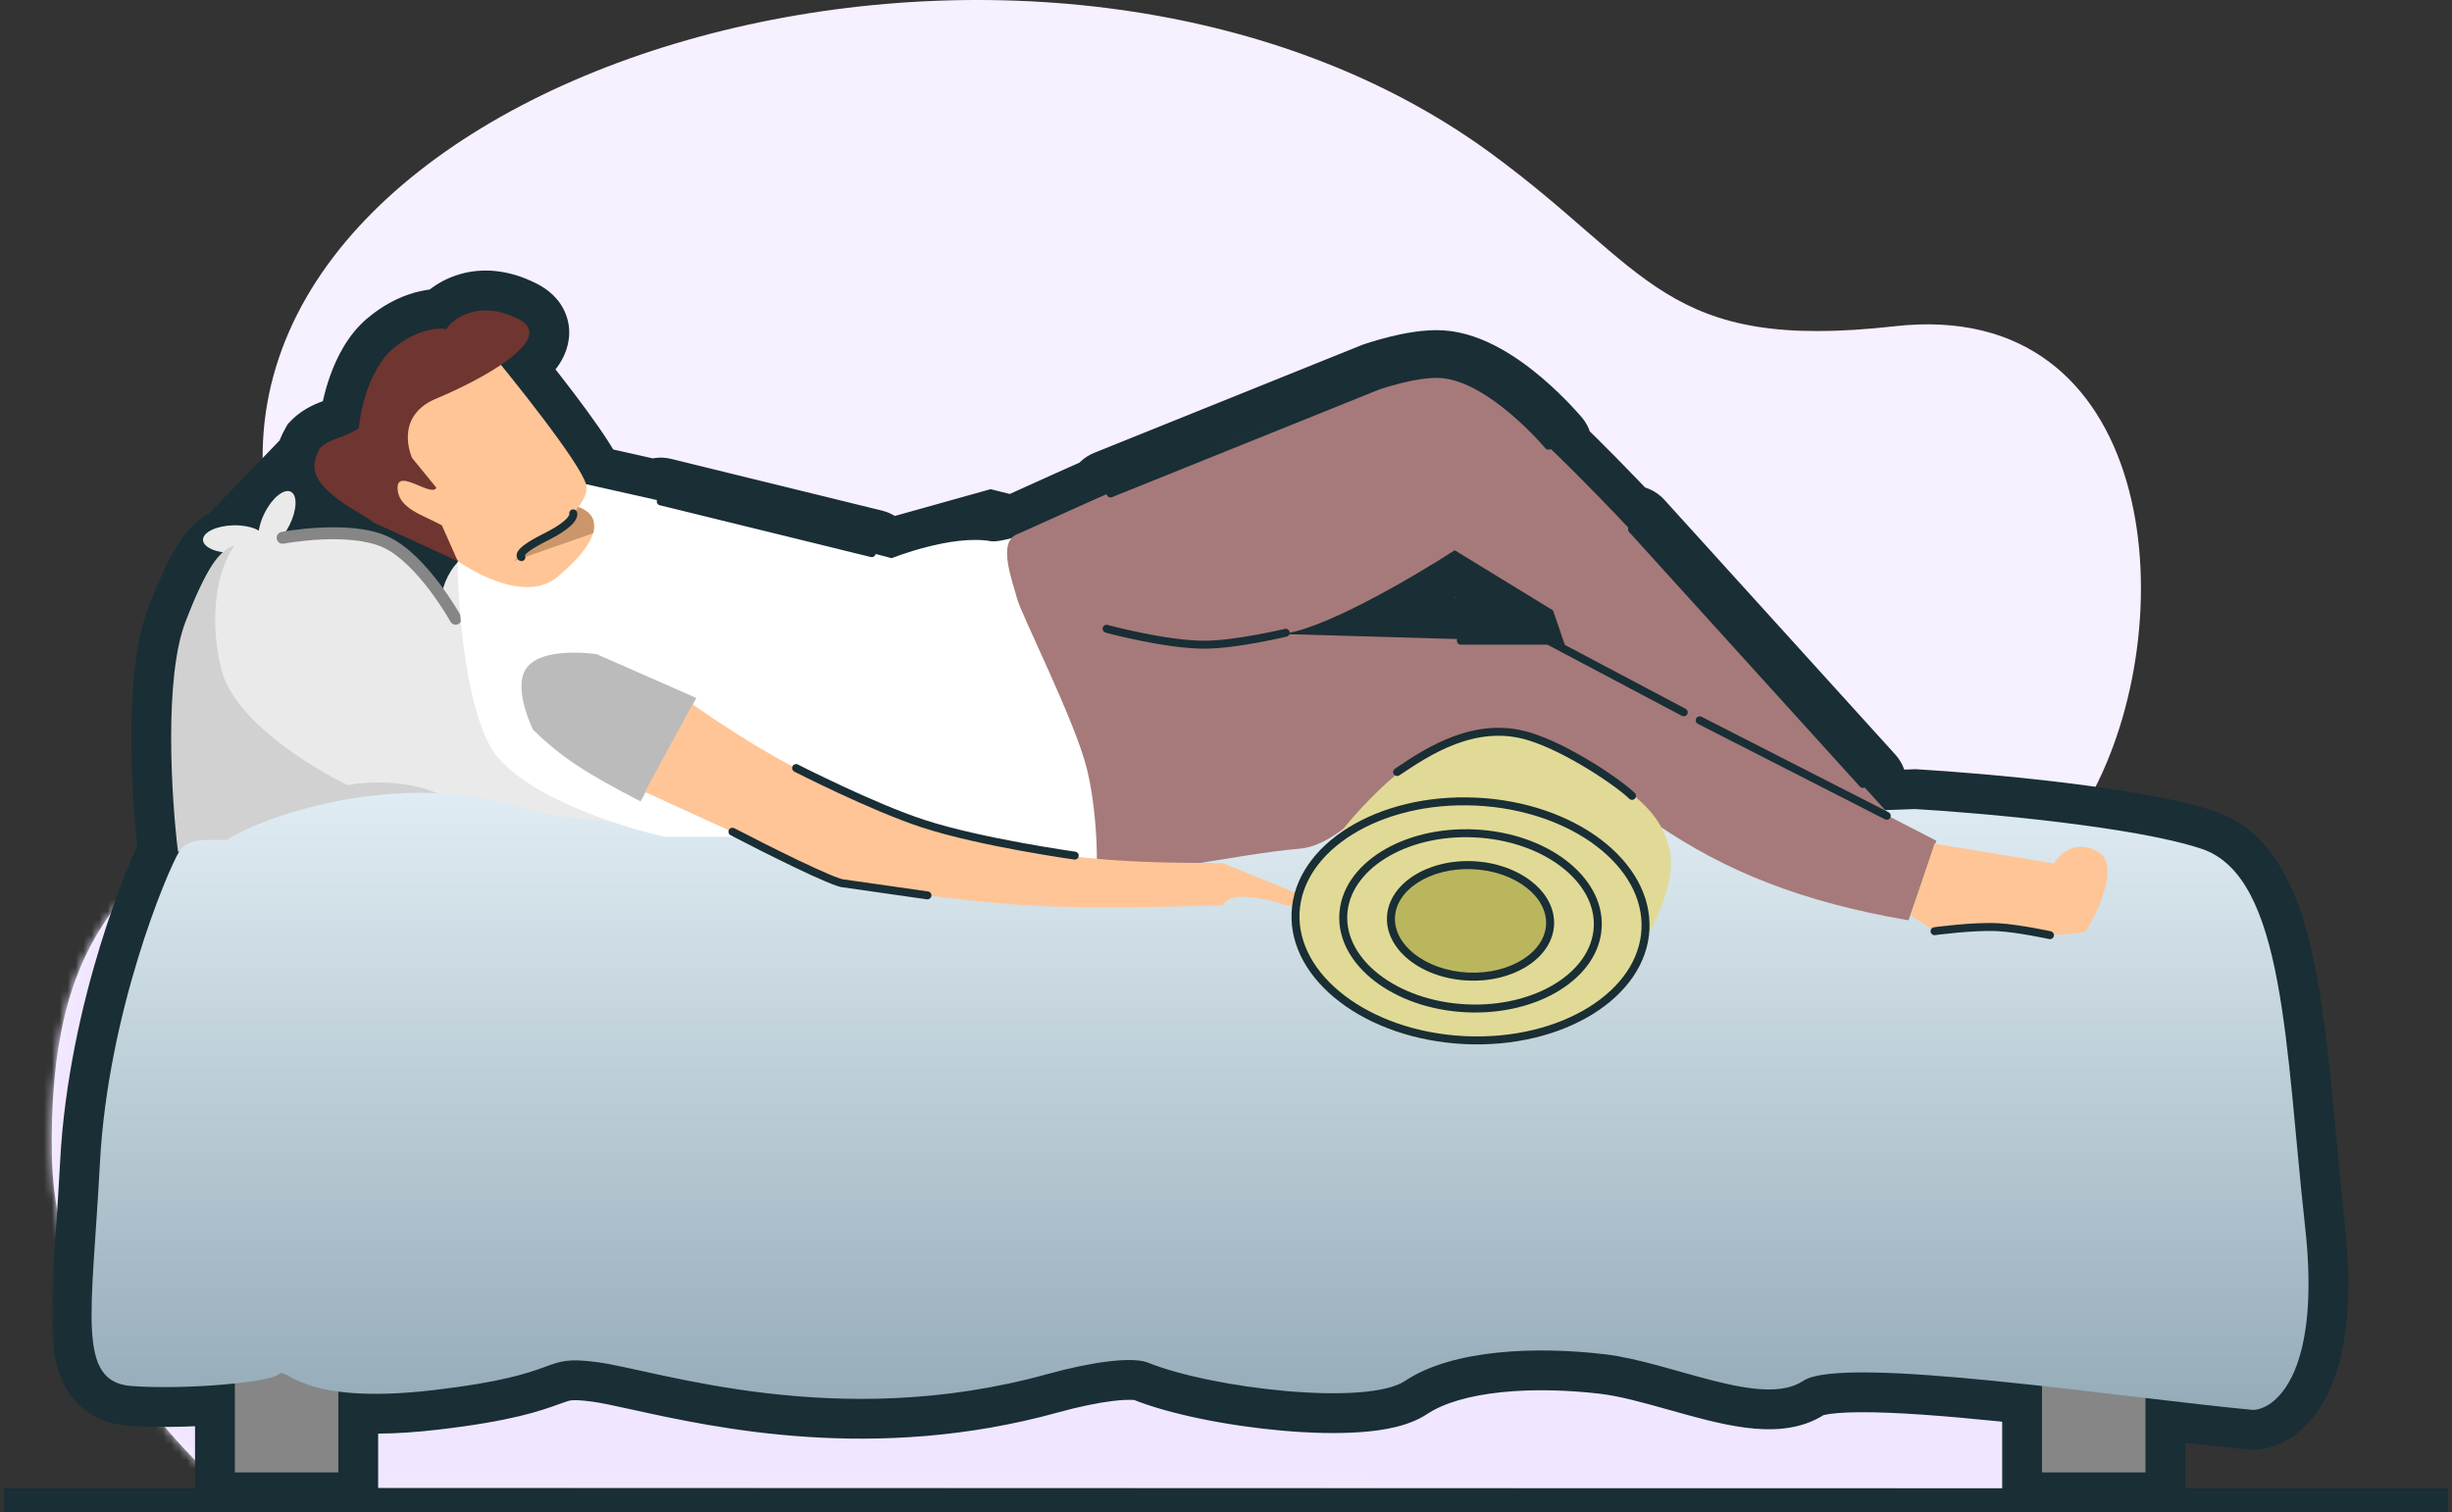 <svg width="308" height="190" viewBox="0 0 308 190" fill="none" xmlns="http://www.w3.org/2000/svg">
<rect x="0" y="0" width="308" height="190" fill="#333333" stroke="none"/>
<path d="M269.454 187L121.581 186.949L47.273 186.923L43.136 186.92L28.207 186.918C28.207 186.918 6.882 169.582 6.512 145.075C5.784 96.785 37.393 118.536 33.099 60.336C29.18 7.229 131.559 -21.408 187.15 19.165C207.361 33.916 208.946 44.262 237.989 40.991C270.773 37.299 274.509 77.143 263.035 99.229C246.753 130.567 308.181 125.419 269.454 187Z" fill="#F7F0FF"/>
<mask id="mask0_4951_25437" style="mask-type:alpha" maskUnits="userSpaceOnUse" x="6" y="0" width="277" height="187">
<path d="M269.454 187L121.581 186.949L47.273 186.923L43.136 186.92L28.207 186.918C28.207 186.918 6.882 169.582 6.512 145.075C5.784 96.785 37.393 118.536 33.099 60.336C29.18 7.229 131.559 -21.408 187.15 19.165C207.361 33.916 208.946 44.262 237.989 40.991C270.773 37.299 274.509 77.143 263.035 99.229C246.753 130.567 308.181 125.419 269.454 187Z" fill="#F7F0FF"/>
</mask>
<g mask="url(#mask0_4951_25437)">
<path d="M75.5 104.125C51.838 99.566 14.462 113.156 14.462 113.156H1.192V187H285.685V154.062C285.685 154.062 240.894 131.689 209.785 128.562C179.036 125.471 161.2 145.672 131.231 138.125C106.513 131.899 100.529 108.947 75.5 104.125Z" fill="#F1E6FF"/>
</g>
<mask id="path-4-outside-1_4951_25437" maskUnits="userSpaceOnUse" x="6.5" y="33" width="289" height="157" fill="black">
<rect fill="white" x="6.5" y="33" width="289" height="157"/>
<path fill-rule="evenodd" clip-rule="evenodd" d="M65.175 40.108C67.903 41.502 66.052 43.741 62.931 45.842C67.291 51.225 72.95 58.573 73.612 60.833L82.528 62.834C82.612 62.594 82.867 62.453 83.119 62.514L109.619 69.014C109.882 69.079 110.044 69.34 109.989 69.602L112 70.134L124.5 66.634L126.5 67.134L126.813 67.962C127.008 67.593 127.304 67.305 127.731 67.134C128.062 67.001 129.133 66.517 130.76 65.781L130.761 65.78L130.762 65.78C132.775 64.868 135.639 63.572 139.007 62.081C138.969 61.855 139.092 61.626 139.313 61.536L172.823 48.032L172.833 48.029L173 48.5C172.833 48.029 172.833 48.029 172.833 48.029L172.834 48.028L172.849 48.023L172.892 48.008C172.929 47.995 172.984 47.977 173.054 47.953C173.196 47.905 173.4 47.838 173.655 47.758C174.164 47.599 174.876 47.389 175.689 47.185C177.301 46.782 179.365 46.389 181.033 46.501C184.37 46.725 187.853 49.076 190.445 51.278C191.754 52.391 192.862 53.489 193.642 54.309C194.032 54.719 194.341 55.06 194.553 55.299C194.659 55.419 194.741 55.513 194.797 55.578L194.844 55.633L194.861 55.652L194.877 55.672L194.882 55.677L194.883 55.678C194.883 55.678 194.883 55.679 194.5 56L194.883 55.678C195.06 55.89 195.033 56.206 194.821 56.383L194.809 56.393C194.805 56.397 194.8 56.4 194.795 56.404C197.786 59.278 201.092 62.652 204.545 66.293C204.572 66.233 204.612 66.177 204.664 66.129C204.869 65.944 205.185 65.96 205.37 66.164L234.37 98.164C234.556 98.369 234.54 98.685 234.336 98.871C234.302 98.901 234.265 98.927 234.225 98.947C235.121 99.937 235.984 100.887 236.809 101.791C238.085 101.744 239.332 101.697 240.55 101.651C249.05 102.151 268.15 103.851 276.55 106.651C285.318 109.573 286.764 125.047 288.458 143.174C288.793 146.755 289.137 150.439 289.55 154.151C291.55 172.151 286.05 176.984 283.05 177.151C279.322 176.808 274.611 176.258 269.5 175.651V185H256.5V174.138C242.712 172.611 229.427 171.539 226.5 173.5C223.149 175.744 217.174 174.063 211.065 172.344C207.805 171.427 204.507 170.499 201.55 170.151C193.05 169.151 182.5 169.5 176.5 173.5C171.7 176.7 152.216 174.484 144.05 171.151C142.05 170.484 137.242 171.075 131.55 172.651C109.815 178.667 90.828 174.498 80.541 172.239C78.262 171.739 76.41 171.332 75.05 171.151C71.409 170.665 70.478 171.005 68.54 171.711C66.485 172.46 63.298 173.621 54.55 174.651C49.11 175.291 45.257 175.214 42.5 174.846V185H29.5V173.824C25.646 174.234 20.532 174.435 16.55 174.151C10.728 173.735 11.131 167.786 12.007 154.865C12.185 152.25 12.381 149.349 12.55 146.151C13.55 127.151 21 109.501 22.5 107H22.356C21.529 100.26 20.57 85.022 23.348 77.989C26.043 71.167 27.431 69.341 29.323 68.569L39.5 58L39.543 58.009C39.638 57.41 39.885 56.841 40.187 56.3C40.847 55.625 41.686 55.316 42.606 54.977C43.386 54.689 44.224 54.38 45.063 53.809C45.266 51.525 46.404 46.336 49.329 43.845C52.255 41.354 55.017 41.146 56.033 41.354C57.049 39.901 60.3 37.617 65.175 40.108ZM182.731 69.134L195.082 76.699L196.563 81.026L194.624 80H183.5C183.297 80 183.122 80.121 183.044 80.296L161.965 79.684C161.988 79.625 162.001 79.561 162 79.495C167.343 78.452 177.702 72.388 182.731 69.134Z"/>
</mask>
<path fill-rule="evenodd" clip-rule="evenodd" d="M65.175 40.108C67.903 41.502 66.052 43.741 62.931 45.842C67.291 51.225 72.95 58.573 73.612 60.833L82.528 62.834C82.612 62.594 82.867 62.453 83.119 62.514L109.619 69.014C109.882 69.079 110.044 69.34 109.989 69.602L112 70.134L124.5 66.634L126.5 67.134L126.813 67.962C127.008 67.593 127.304 67.305 127.731 67.134C128.062 67.001 129.133 66.517 130.76 65.781L130.761 65.78L130.762 65.78C132.775 64.868 135.639 63.572 139.007 62.081C138.969 61.855 139.092 61.626 139.313 61.536L172.823 48.032L172.833 48.029L173 48.5C172.833 48.029 172.833 48.029 172.833 48.029L172.834 48.028L172.849 48.023L172.892 48.008C172.929 47.995 172.984 47.977 173.054 47.953C173.196 47.905 173.4 47.838 173.655 47.758C174.164 47.599 174.876 47.389 175.689 47.185C177.301 46.782 179.365 46.389 181.033 46.501C184.37 46.725 187.853 49.076 190.445 51.278C191.754 52.391 192.862 53.489 193.642 54.309C194.032 54.719 194.341 55.06 194.553 55.299C194.659 55.419 194.741 55.513 194.797 55.578L194.844 55.633L194.861 55.652L194.877 55.672L194.882 55.677L194.883 55.678C194.883 55.678 194.883 55.679 194.5 56L194.883 55.678C195.06 55.89 195.033 56.206 194.821 56.383L194.809 56.393C194.805 56.397 194.8 56.4 194.795 56.404C197.786 59.278 201.092 62.652 204.545 66.293C204.572 66.233 204.612 66.177 204.664 66.129C204.869 65.944 205.185 65.96 205.37 66.164L234.37 98.164C234.556 98.369 234.54 98.685 234.336 98.871C234.302 98.901 234.265 98.927 234.225 98.947C235.121 99.937 235.984 100.887 236.809 101.791C238.085 101.744 239.332 101.697 240.55 101.651C249.05 102.151 268.15 103.851 276.55 106.651C285.318 109.573 286.764 125.047 288.458 143.174C288.793 146.755 289.137 150.439 289.55 154.151C291.55 172.151 286.05 176.984 283.05 177.151C279.322 176.808 274.611 176.258 269.5 175.651V185H256.5V174.138C242.712 172.611 229.427 171.539 226.5 173.5C223.149 175.744 217.174 174.063 211.065 172.344C207.805 171.427 204.507 170.499 201.55 170.151C193.05 169.151 182.5 169.5 176.5 173.5C171.7 176.7 152.216 174.484 144.05 171.151C142.05 170.484 137.242 171.075 131.55 172.651C109.815 178.667 90.828 174.498 80.541 172.239C78.262 171.739 76.41 171.332 75.05 171.151C71.409 170.665 70.478 171.005 68.54 171.711C66.485 172.46 63.298 173.621 54.55 174.651C49.11 175.291 45.257 175.214 42.5 174.846V185H29.5V173.824C25.646 174.234 20.532 174.435 16.55 174.151C10.728 173.735 11.131 167.786 12.007 154.865C12.185 152.25 12.381 149.349 12.55 146.151C13.55 127.151 21 109.501 22.5 107H22.356C21.529 100.26 20.57 85.022 23.348 77.989C26.043 71.167 27.431 69.341 29.323 68.569L39.5 58L39.543 58.009C39.638 57.41 39.885 56.841 40.187 56.3C40.847 55.625 41.686 55.316 42.606 54.977C43.386 54.689 44.224 54.38 45.063 53.809C45.266 51.525 46.404 46.336 49.329 43.845C52.255 41.354 55.017 41.146 56.033 41.354C57.049 39.901 60.3 37.617 65.175 40.108ZM182.731 69.134L195.082 76.699L196.563 81.026L194.624 80H183.5C183.297 80 183.122 80.121 183.044 80.296L161.965 79.684C161.988 79.625 162.001 79.561 162 79.495C167.343 78.452 177.702 72.388 182.731 69.134Z" fill="#192E35"/>
<path d="M62.931 45.842L60.138 41.695L55.608 44.745L59.046 48.989L62.931 45.842ZM65.175 40.108L67.45 35.656L65.175 40.108ZM73.612 60.833L68.814 62.239L69.643 65.066L72.517 65.712L73.612 60.833ZM82.528 62.834L81.433 67.713L85.779 68.689L87.248 64.484L82.528 62.834ZM83.119 62.514L81.928 67.371L83.119 62.514ZM109.619 69.014L110.81 64.158L110.81 64.158L109.619 69.014ZM109.989 69.602L105.095 68.579L104.125 73.222L108.71 74.436L109.989 69.602ZM112 70.134L110.721 74.968L112.037 75.316L113.348 74.949L112 70.134ZM124.5 66.634L125.713 61.783L124.428 61.462L123.152 61.819L124.5 66.634ZM126.5 67.134L131.176 65.365L130.251 62.918L127.713 62.283L126.5 67.134ZM126.813 67.962L122.137 69.732L126.069 80.123L131.239 70.289L126.813 67.962ZM127.731 67.134L129.588 71.777L129.588 71.777L127.731 67.134ZM130.76 65.781L132.821 70.336L132.83 70.332L132.839 70.328L130.76 65.781ZM130.761 65.78L128.704 61.223L128.692 61.228L128.681 61.233L130.761 65.78ZM130.762 65.78L132.819 70.337L132.824 70.335L130.762 65.78ZM139.007 62.081L141.031 66.653L144.573 65.085L143.939 61.263L139.007 62.081ZM139.313 61.536L137.444 56.899L137.444 56.899L139.313 61.536ZM172.823 48.032L171.152 43.32L171.052 43.355L170.954 43.395L172.823 48.032ZM172.834 48.028L171.175 43.312L171.166 43.315L171.156 43.318L172.834 48.028ZM172.849 48.023L171.206 43.301L171.198 43.303L171.19 43.306L172.849 48.023ZM172.892 48.008L171.258 43.282L171.249 43.286L172.892 48.008ZM173.054 47.953L174.646 52.693L174.646 52.693L173.054 47.953ZM173.655 47.758L172.161 42.987L172.16 42.987L173.655 47.758ZM175.689 47.185L174.475 42.335L174.474 42.335L175.689 47.185ZM181.033 46.501L180.699 51.49L180.699 51.49L181.033 46.501ZM190.445 51.278L193.683 47.468V47.468L190.445 51.278ZM193.642 54.309L190.02 57.756L190.021 57.756L193.642 54.309ZM194.553 55.299L190.812 58.616L190.812 58.616L194.553 55.299ZM194.797 55.578L198.595 52.325L198.588 52.317L194.797 55.578ZM194.844 55.633L198.653 52.394L198.648 52.387L198.642 52.381L194.844 55.633ZM194.861 55.652L198.678 52.423L198.669 52.413L194.861 55.652ZM194.877 55.672L198.704 52.453L198.695 52.443L194.877 55.672ZM194.882 55.677L198.719 52.472L198.714 52.465L198.708 52.459L194.882 55.677ZM194.5 56L191.284 52.172L197.709 59.834L194.5 56ZM194.821 56.383L197.974 60.264L198.002 60.241L198.03 60.218L194.821 56.383ZM194.809 56.393L197.905 60.319L197.934 60.296L197.963 60.273L194.809 56.393ZM194.795 56.404L191.841 52.37L187.039 55.885L191.331 60.009L194.795 56.404ZM204.545 66.293L200.917 69.734L206.023 75.116L209.096 68.364L204.545 66.293ZM204.664 66.129L201.307 62.425L201.306 62.425L204.664 66.129ZM205.37 66.164L209.075 62.807L209.075 62.807L205.37 66.164ZM234.37 98.164L238.076 94.807L238.075 94.807L234.37 98.164ZM234.336 98.871L230.978 95.165L230.978 95.166L234.336 98.871ZM234.225 98.947L231.97 94.484L226.122 97.439L230.516 102.3L234.225 98.947ZM236.809 101.791L233.118 105.163L234.68 106.874L236.995 106.788L236.809 101.791ZM240.55 101.651L240.843 96.659L240.601 96.645L240.359 96.654L240.55 101.651ZM276.55 106.651L274.969 111.394L276.55 106.651ZM288.458 143.174L293.437 142.709V142.709L288.458 143.174ZM289.55 154.151L284.58 154.703L289.55 154.151ZM283.05 177.151L282.592 182.13L282.959 182.163L283.327 182.143L283.05 177.151ZM269.5 175.651L270.089 170.686L264.5 170.023V175.651H269.5ZM269.5 185V190H274.5V185H269.5ZM256.5 185H251.5V190H256.5V185ZM256.5 174.138H261.5V169.662L257.05 169.169L256.5 174.138ZM226.5 173.5L229.283 177.654H229.283L226.5 173.5ZM211.065 172.344L212.419 167.531L212.419 167.531L211.065 172.344ZM201.55 170.151L202.134 165.185L201.55 170.151ZM176.5 173.5L179.273 177.66L176.5 173.5ZM144.05 171.151L145.939 166.521L145.787 166.459L145.631 166.407L144.05 171.151ZM131.55 172.651L132.884 177.469L131.55 172.651ZM80.541 172.239L79.468 177.123L79.468 177.123L80.541 172.239ZM75.05 171.151L75.71 166.195H75.71L75.05 171.151ZM68.54 171.711L70.252 176.409L70.252 176.409L68.54 171.711ZM54.55 174.651L53.965 169.685H53.965L54.55 174.651ZM42.5 174.846L43.161 169.89L37.5 169.135V174.846H42.5ZM42.5 185V190H47.5V185H42.5ZM29.5 185H24.5V190H29.5V185ZM29.5 173.824H34.5V168.263L28.971 168.852L29.5 173.824ZM16.55 174.151L16.906 169.163H16.906L16.55 174.151ZM12.007 154.865L7.019 154.527L12.007 154.865ZM12.55 146.151L7.557 145.888L12.55 146.151ZM22.5 107L26.788 109.572L31.33 102H22.5V107ZM22.356 107L17.393 107.609L17.932 112H22.356V107ZM23.348 77.989L18.698 76.152H18.698L23.348 77.989ZM29.323 68.569L31.212 73.198L32.191 72.799L32.924 72.037L29.323 68.569ZM39.5 58L40.524 53.106L37.817 52.539L35.898 54.532L39.5 58ZM39.543 58.009L38.519 62.903L43.653 63.978L44.48 58.797L39.543 58.009ZM40.187 56.3L36.614 52.802L36.148 53.278L35.823 53.859L40.187 56.3ZM42.606 54.977L40.876 50.285L40.876 50.285L42.606 54.977ZM45.063 53.809L47.878 57.941L49.834 56.609L50.043 54.252L45.063 53.809ZM49.329 43.845L46.088 40.038V40.038L49.329 43.845ZM56.033 41.354L55.032 46.253L58.25 46.91L60.131 44.218L56.033 41.354ZM195.082 76.699L199.812 75.08L199.229 73.376L197.693 72.435L195.082 76.699ZM182.731 69.134L185.342 64.871L182.658 63.226L180.015 64.936L182.731 69.134ZM196.563 81.026L194.223 85.445L205.383 91.353L201.293 79.407L196.563 81.026ZM194.624 80L196.964 75.581L195.866 75H194.624V80ZM183.044 80.296L182.899 85.293L186.238 85.39L187.605 82.343L183.044 80.296ZM161.965 79.684L157.319 77.835L154.676 84.475L161.82 84.682L161.965 79.684ZM162 79.495L161.042 74.588L156.958 75.386L157 79.546L162 79.495ZM65.724 49.99C67.32 48.915 69.548 47.226 70.694 44.995C71.354 43.71 71.904 41.738 71.107 39.571C70.346 37.502 68.736 36.313 67.45 35.656L62.901 44.561C62.9 44.561 62.891 44.556 62.873 44.545C62.856 44.535 62.829 44.519 62.795 44.495C62.729 44.449 62.626 44.371 62.505 44.254C62.255 44.01 61.936 43.605 61.722 43.022C61.248 41.733 61.651 40.713 61.799 40.425C61.92 40.19 61.949 40.251 61.587 40.586C61.264 40.884 60.784 41.26 60.138 41.695L65.724 49.99ZM78.41 59.426C78.021 58.1 77.168 56.671 76.499 55.616C75.724 54.393 74.746 52.995 73.694 51.557C71.583 48.671 69.021 45.418 66.817 42.696L59.046 48.989C61.201 51.65 63.648 54.762 65.623 57.461C66.613 58.815 67.447 60.014 68.055 60.972C68.769 62.099 68.872 62.436 68.814 62.239L78.41 59.426ZM83.623 57.956L74.707 55.954L72.517 65.712L81.433 67.713L83.623 57.956ZM84.31 57.658C81.532 56.977 78.734 58.536 77.808 61.185L87.248 64.484C86.49 66.653 84.202 67.928 81.928 67.371L84.31 57.658ZM110.81 64.158L84.31 57.658L81.928 67.371L108.428 73.87L110.81 64.158ZM114.884 70.625C115.488 67.734 113.699 64.867 110.81 64.158L108.428 73.87C106.065 73.291 104.601 70.945 105.095 68.579L114.884 70.625ZM113.279 65.301L111.269 64.769L108.71 74.436L110.721 74.968L113.279 65.301ZM123.152 61.819L110.652 65.319L113.348 74.949L125.848 71.449L123.152 61.819ZM127.713 62.283L125.713 61.783L123.287 71.485L125.287 71.985L127.713 62.283ZM131.49 66.193L131.176 65.365L121.824 68.904L122.137 69.732L131.49 66.193ZM125.874 62.492C124.277 63.131 123.102 64.277 122.388 65.636L131.239 70.289C131.095 70.563 130.879 70.869 130.57 71.154C130.257 71.441 129.915 71.645 129.588 71.777L125.874 62.492ZM128.698 61.226C127.882 61.595 127.217 61.896 126.714 62.121C126.463 62.234 126.262 62.324 126.108 62.391C126.031 62.425 125.972 62.45 125.928 62.469C125.88 62.489 125.865 62.495 125.874 62.492L129.588 71.777C130.055 71.59 131.289 71.03 132.821 70.336L128.698 61.226ZM128.681 61.233L128.68 61.234L132.839 70.328L132.84 70.327L128.681 61.233ZM128.705 61.222L128.704 61.223L132.818 70.338L132.819 70.337L128.705 61.222ZM136.982 57.51C133.595 59.01 130.714 60.313 128.701 61.224L132.824 70.335C134.836 69.424 137.684 68.135 141.031 66.653L136.982 57.51ZM137.444 56.899C135.003 57.883 133.661 60.411 134.074 62.9L143.939 61.263C144.277 63.299 143.181 65.368 141.182 66.174L137.444 56.899ZM171.162 43.316L171.152 43.32L174.493 52.745L174.503 52.741L171.162 43.316ZM177.712 46.828L177.545 46.357L168.121 49.7L168.288 50.172L177.712 46.828ZM171.164 43.316C171.164 43.316 171.117 43.332 171.071 43.35C171.024 43.367 170.885 43.424 170.794 43.463C170.553 43.571 170.188 43.757 169.791 44.06C168.881 44.758 168.329 45.672 168.057 46.548C167.828 47.287 167.827 47.902 167.835 48.18C167.845 48.492 167.882 48.739 167.903 48.865C167.946 49.114 167.998 49.305 168.012 49.356C168.033 49.433 168.052 49.493 168.061 49.521C168.079 49.578 168.094 49.622 168.097 49.633C168.103 49.65 168.107 49.663 168.11 49.669C168.114 49.682 168.117 49.692 168.118 49.694C168.12 49.698 168.121 49.702 168.122 49.705C168.126 49.715 168.132 49.732 168.142 49.76C168.163 49.819 168.204 49.936 168.288 50.172L177.712 46.828C177.629 46.592 177.587 46.474 177.566 46.415C177.555 46.384 177.55 46.372 177.549 46.367C177.546 46.359 177.551 46.373 177.557 46.39C177.559 46.396 177.563 46.409 177.569 46.426C177.572 46.436 177.587 46.48 177.605 46.537C177.614 46.565 177.632 46.625 177.654 46.702C177.668 46.753 177.72 46.943 177.762 47.193C177.784 47.319 177.821 47.565 177.831 47.878C177.839 48.156 177.837 48.771 177.609 49.509C177.337 50.385 176.785 51.299 175.875 51.997C175.147 52.555 174.385 52.783 174.502 52.742L171.164 43.316ZM171.156 43.318L171.155 43.319L174.511 52.739L174.512 52.738L171.156 43.318ZM171.249 43.286L171.206 43.301L174.491 52.746L174.534 52.731L171.249 43.286ZM171.463 43.213C171.377 43.242 171.309 43.265 171.258 43.282L174.525 52.734C174.549 52.725 174.59 52.711 174.646 52.693L171.463 43.213ZM172.16 42.987C171.87 43.078 171.633 43.156 171.463 43.213L174.646 52.693C174.758 52.655 174.93 52.599 175.149 52.53L172.16 42.987ZM174.474 42.335C173.546 42.568 172.738 42.806 172.161 42.987L175.149 52.53C175.589 52.392 176.206 52.21 176.904 52.035L174.474 42.335ZM181.368 41.512C178.873 41.345 176.169 41.911 174.475 42.335L176.904 52.035C178.433 51.652 179.857 51.433 180.699 51.49L181.368 41.512ZM193.683 47.468C191.026 45.211 186.456 41.854 181.368 41.512L180.699 51.49C182.283 51.596 184.68 52.941 187.206 55.088L193.683 47.468ZM197.263 50.861C196.397 49.952 195.16 48.724 193.683 47.468L187.206 55.088C188.347 56.057 189.326 57.026 190.02 57.756L197.263 50.861ZM198.295 51.982C198.048 51.704 197.699 51.319 197.263 50.861L190.021 57.756C190.365 58.119 190.634 58.416 190.812 58.616L198.295 51.982ZM198.588 52.317C198.517 52.234 198.418 52.121 198.295 51.982L190.812 58.616C190.901 58.716 190.966 58.791 191.006 58.838L198.588 52.317ZM198.642 52.381L198.595 52.325L190.999 58.83L191.046 58.885L198.642 52.381ZM198.669 52.413L198.653 52.394L191.035 58.872L191.052 58.891L198.669 52.413ZM198.695 52.443L198.678 52.423L191.043 58.881L191.06 58.901L198.695 52.443ZM198.708 52.459L198.704 52.453L191.051 58.89L191.055 58.895L198.708 52.459ZM198.721 52.474L198.719 52.472L191.044 58.882L191.045 58.883L198.721 52.474ZM197.709 59.834C197.901 59.673 198.002 59.589 198.057 59.542C198.081 59.522 198.108 59.499 198.132 59.479C198.134 59.478 198.182 59.437 198.237 59.386C198.255 59.37 198.287 59.341 198.327 59.303C198.356 59.276 198.445 59.19 198.553 59.074C198.607 59.016 198.708 58.904 198.824 58.755C198.916 58.637 199.162 58.315 199.387 57.85C199.595 57.417 200.059 56.304 199.813 54.846C199.687 54.097 199.409 53.489 199.127 53.035C198.996 52.825 198.874 52.663 198.793 52.562C198.762 52.524 198.714 52.466 198.698 52.447C198.681 52.427 198.665 52.408 198.665 52.408L191.101 58.949C191.101 58.949 191.084 58.93 191.068 58.91C191.051 58.891 191.004 58.833 190.972 58.794C190.892 58.694 190.77 58.532 190.639 58.322C190.356 57.868 190.079 57.26 189.953 56.511C189.706 55.053 190.17 53.94 190.379 53.507C190.603 53.042 190.85 52.72 190.941 52.602C191.058 52.453 191.159 52.341 191.213 52.283C191.32 52.167 191.409 52.082 191.438 52.054C191.478 52.017 191.51 51.987 191.527 51.972C191.561 51.941 191.588 51.918 191.596 51.91C191.608 51.9 191.617 51.892 191.622 51.889C191.634 51.878 191.637 51.875 191.613 51.895C191.572 51.93 191.482 52.006 191.291 52.166L197.709 59.834ZM191.667 51.85L191.284 52.172L197.716 59.828L198.099 59.507L191.667 51.85ZM198.03 60.218C200.369 58.26 200.659 54.789 198.717 52.469L191.049 58.888C189.461 56.991 189.697 54.152 191.612 52.549L198.03 60.218ZM197.963 60.273L197.974 60.264L191.668 52.503L191.656 52.512L197.963 60.273ZM197.749 60.438C197.801 60.399 197.854 60.36 197.905 60.319L191.714 52.466C191.756 52.433 191.798 52.401 191.841 52.37L197.749 60.438ZM208.172 62.852C204.69 59.18 201.326 55.745 198.259 52.798L191.331 60.009C194.246 62.81 197.493 66.124 200.917 69.734L208.172 62.852ZM201.306 62.425C200.74 62.938 200.298 63.553 199.994 64.222L209.096 68.364C208.846 68.912 208.484 69.415 208.022 69.834L201.306 62.425ZM209.075 62.807C207.036 60.556 203.557 60.385 201.307 62.425L208.022 69.834C206.18 71.504 203.334 71.363 201.666 69.522L209.075 62.807ZM238.075 94.807L209.075 62.807L201.666 69.522L230.666 101.522L238.075 94.807ZM237.693 102.575C239.944 100.536 240.115 97.058 238.076 94.807L230.665 101.522C228.997 99.68 229.137 96.835 230.978 95.165L237.693 102.575ZM236.481 103.409C236.916 103.189 237.324 102.91 237.693 102.575L230.978 95.166C231.279 94.893 231.613 94.664 231.97 94.484L236.481 103.409ZM240.501 98.419C239.682 97.523 238.825 96.579 237.934 95.593L230.516 102.3C231.416 103.294 232.285 104.252 233.118 105.163L240.501 98.419ZM240.359 96.654C239.143 96.701 237.898 96.748 236.624 96.795L236.995 106.788C238.272 106.741 239.521 106.694 240.741 106.647L240.359 96.654ZM278.131 101.907C273.4 100.33 266.067 99.161 259.191 98.325C252.185 97.473 245.18 96.914 240.843 96.659L240.256 106.642C244.419 106.887 251.214 107.428 257.984 108.252C264.882 109.09 271.3 110.171 274.969 111.394L278.131 101.907ZM293.437 142.709C292.602 133.785 291.789 124.936 289.999 117.967C288.286 111.295 285.171 104.254 278.131 101.907L274.969 111.394C276.696 111.97 278.689 114.127 280.314 120.455C281.863 126.486 282.62 134.436 283.48 143.639L293.437 142.709ZM294.519 153.599C294.112 149.937 293.772 146.296 293.437 142.709L283.48 143.639C283.814 147.214 284.162 150.941 284.58 154.703L294.519 153.599ZM283.327 182.143C287.351 181.919 290.804 178.87 292.766 174.318C294.743 169.733 295.569 163.051 294.519 153.599L284.58 154.703C285.53 163.251 284.607 167.985 283.583 170.359C282.546 172.765 281.748 172.215 282.772 172.158L283.327 182.143ZM268.911 180.617C274.008 181.221 278.787 181.78 282.592 182.13L283.507 172.172C279.857 171.836 275.214 171.294 270.089 170.686L268.911 180.617ZM274.5 185V175.651H264.5V185H274.5ZM256.5 190H269.5V180H256.5V190ZM251.5 174.138V185H261.5V174.138H251.5ZM229.283 177.654C228.921 177.896 228.776 177.869 229.193 177.773C229.543 177.691 230.094 177.605 230.886 177.541C232.47 177.413 234.609 177.404 237.23 177.507C242.452 177.714 249.071 178.346 255.95 179.108L257.05 169.169C250.141 168.404 243.224 167.736 237.625 167.515C234.835 167.405 232.242 167.399 230.081 167.574C229 167.661 227.926 167.801 226.935 168.031C226.011 168.245 224.811 168.613 223.717 169.346L229.283 177.654ZM209.711 177.157C212.668 177.989 216.058 178.954 219.16 179.365C222.123 179.757 226.027 179.834 229.283 177.654L223.717 169.346C223.622 169.41 222.863 169.768 220.474 169.451C218.223 169.153 215.571 168.417 212.419 167.531L209.711 177.157ZM200.965 175.116C203.454 175.409 206.348 176.211 209.711 177.157L212.419 167.531C209.262 166.642 205.56 165.588 202.134 165.185L200.965 175.116ZM179.273 177.66C181.302 176.308 184.51 175.349 188.604 174.923C192.605 174.508 196.988 174.649 200.965 175.116L202.134 165.185C197.611 164.653 192.469 164.468 187.571 164.977C182.765 165.476 177.698 166.692 173.727 169.339L179.273 177.66ZM142.16 175.78C146.9 177.715 154.371 179.165 161.1 179.756C164.514 180.056 167.937 180.154 170.914 179.938C173.615 179.743 176.9 179.242 179.273 177.66L173.727 169.339C173.819 169.278 173.63 169.418 172.908 169.589C172.238 169.748 171.333 169.882 170.192 169.964C167.911 170.129 165.052 170.065 161.975 169.794C155.72 169.245 149.366 167.92 145.939 166.521L142.16 175.78ZM132.884 177.469C135.556 176.73 137.929 176.248 139.784 176.024C141.889 175.769 142.613 175.942 142.469 175.894L145.631 166.407C143.487 165.693 140.806 165.828 138.584 166.096C136.112 166.395 133.235 166.996 130.216 167.832L132.884 177.469ZM79.468 177.123C89.817 179.395 109.868 183.84 132.884 177.469L130.216 167.832C109.763 173.493 91.838 169.601 81.613 167.355L79.468 177.123ZM74.389 176.107C75.491 176.254 77.098 176.602 79.468 177.123L81.613 167.355C79.425 166.875 77.329 166.41 75.71 166.195L74.389 176.107ZM70.252 176.409C71.276 176.036 71.479 175.981 71.757 175.948C72.07 175.91 72.728 175.885 74.389 176.107L75.71 166.195C73.731 165.931 72.103 165.833 70.556 166.02C68.974 166.211 67.742 166.68 66.828 167.013L70.252 176.409ZM55.134 179.616C64.274 178.541 67.839 177.288 70.252 176.409L66.828 167.013C65.13 167.632 62.321 168.702 53.965 169.685L55.134 179.616ZM41.839 179.802C45.104 180.238 49.388 180.292 55.134 179.616L53.965 169.685C48.832 170.289 45.41 170.19 43.161 169.89L41.839 179.802ZM47.5 185V174.846H37.5V185H47.5ZM29.5 190H42.5V180H29.5V190ZM24.5 173.824V185H34.5V173.824H24.5ZM16.193 179.138C20.544 179.449 25.965 179.228 30.029 178.796L28.971 168.852C25.327 169.24 20.519 169.421 16.906 169.163L16.193 179.138ZM7.019 154.527C6.601 160.686 6.198 166.134 6.833 170.006C7.167 172.046 7.882 174.352 9.614 176.199C11.463 178.171 13.849 178.97 16.193 179.138L16.906 169.163C16.34 169.123 16.593 169.022 16.908 169.359C17.105 169.569 16.884 169.502 16.701 168.388C16.301 165.952 16.537 161.965 16.996 155.203L7.019 154.527ZM7.557 145.888C7.39 149.044 7.196 151.909 7.019 154.527L16.996 155.203C17.173 152.591 17.372 149.655 17.543 146.413L7.557 145.888ZM18.212 104.428C17.145 106.207 14.767 111.709 12.556 118.924C10.305 126.275 8.085 135.857 7.557 145.888L17.543 146.413C18.015 137.446 20.02 128.703 22.118 121.853C23.163 118.441 24.219 115.54 25.093 113.364C25.53 112.276 25.915 111.384 26.225 110.711C26.38 110.374 26.51 110.105 26.613 109.9C26.665 109.798 26.707 109.719 26.739 109.66C26.772 109.599 26.788 109.572 26.788 109.572L18.212 104.428ZM22.356 112H22.5V102H22.356V112ZM18.698 76.152C16.928 80.631 16.504 87.05 16.5 92.601C16.496 98.367 16.959 104.068 17.393 107.609L27.319 106.391C26.926 103.192 26.496 97.904 26.5 92.608C26.504 87.097 26.99 82.38 27.998 79.826L18.698 76.152ZM27.433 63.94C25.345 64.792 23.795 66.223 22.453 68.272C21.235 70.133 20.061 72.701 18.698 76.152L27.998 79.826C29.33 76.455 30.198 74.7 30.82 73.749C31.105 73.313 31.259 73.173 31.277 73.158C31.283 73.152 31.27 73.164 31.242 73.181C31.215 73.198 31.199 73.203 31.212 73.198L27.433 63.94ZM32.924 72.037L43.102 61.468L35.898 54.532L25.721 65.101L32.924 72.037ZM38.476 62.894L38.519 62.903L40.567 53.115L40.524 53.106L38.476 62.894ZM35.823 53.859C35.374 54.661 34.83 55.813 34.605 57.221L44.48 58.797C44.462 58.913 44.438 58.969 44.444 58.953C44.447 58.945 44.456 58.924 44.474 58.887C44.492 58.85 44.517 58.802 44.551 58.74L35.823 53.859ZM40.876 50.285C40.138 50.558 38.189 51.193 36.614 52.802L43.761 59.797C43.602 59.959 43.478 60.013 43.539 59.983C43.576 59.964 43.65 59.93 43.788 59.875C43.933 59.817 44.094 59.757 44.336 59.668L40.876 50.285ZM42.248 49.676C41.981 49.858 41.69 49.986 40.876 50.285L44.336 59.668C45.082 59.393 46.467 58.902 47.878 57.941L42.248 49.676ZM46.088 40.038C43.656 42.109 42.265 44.983 41.466 47.225C40.637 49.55 40.219 51.837 40.083 53.366L50.043 54.252C50.11 53.497 50.363 52.048 50.885 50.584C51.436 49.038 52.077 48.072 52.571 47.652L46.088 40.038ZM57.034 36.455C54.329 35.902 50.035 36.677 46.088 40.038L52.571 47.652C53.483 46.874 54.266 46.539 54.768 46.396C55.026 46.322 55.208 46.3 55.294 46.295C55.411 46.287 55.314 46.31 55.032 46.253L57.034 36.455ZM67.45 35.656C60.095 31.898 54.21 35.236 51.935 38.489L60.131 44.218C60.013 44.388 60.137 44.172 60.526 44.061C60.759 43.995 61.492 43.841 62.901 44.561L67.45 35.656ZM197.693 72.435L185.342 64.871L180.119 73.398L192.47 80.963L197.693 72.435ZM201.293 79.407L199.812 75.08L190.351 78.319L191.832 82.646L201.293 79.407ZM187.605 82.343C186.907 83.899 185.338 85 183.5 85V75C181.256 75 179.337 76.343 178.482 78.248L187.605 82.343ZM161.82 84.682L182.899 85.293L183.188 75.298L162.11 74.687L161.82 84.682ZM157 79.546C156.994 78.948 157.107 78.368 157.319 77.835L166.61 81.534C166.869 80.883 167.007 80.174 167 79.444L157 79.546ZM180.015 64.936C177.6 66.499 173.881 68.751 170.148 70.723C166.242 72.786 162.906 74.224 161.042 74.588L162.959 84.403C166.437 83.723 170.952 81.607 174.819 79.565C178.858 77.431 182.833 75.024 185.447 73.332L180.015 64.936ZM170.954 43.395L137.444 56.899L141.182 66.174L174.692 52.67L170.954 43.395ZM171.19 43.306L171.175 43.312L174.493 52.745L174.508 52.74L171.19 43.306ZM192.285 84.419L194.223 85.445L198.902 76.607L196.964 75.581L192.285 84.419ZM183.5 85H194.624V75H183.5V85Z" fill="#192E35" mask="url(#path-4-outside-1_4951_25437)"/>
<rect x="0.5" y="187" width="307" height="3" fill="#192E35"/>
<path d="M84.5 95.5C96.485 100.221 93.833 102.667 101.5 105H22.5V81.5C22.833 79.5 24.3 74.4 27.5 70C30.7 65.6 45 67.5 48 68C58.333 75.666 68 89 84.5 95.5Z" fill="#EAEAEA"/>
<path d="M67.5 80.5C68.29 82.118 69.5 87 69.5 87L60 80.5L55.5 75.5C55.5 75.5 58.34 74.838 59.5 75C63.255 75.524 65.836 77.094 67.5 80.5Z" fill="#EAEAEA"/>
<path d="M89.167 96.192C90.22 98.28 90.5 102 90.5 102L79.167 96.192L73 89.5C73 89.5 76.953 88.884 78.5 89.093C83.507 89.769 86.948 91.795 89.167 96.192Z" fill="#EAEAEA"/>
<ellipse cx="34.792" cy="65.231" rx="1.74" ry="3.862" transform="rotate(26.764 34.792 65.231)" fill="#EAEAEA"/>
<path d="M29.319 66.002C31.451 65.951 33.198 66.689 33.221 67.649C33.244 68.609 31.534 69.43 29.402 69.481C27.27 69.532 25.523 68.794 25.5 67.834C25.477 66.874 27.187 66.053 29.319 66.002Z" fill="#EAEAEA"/>
<ellipse cx="57.792" cy="73.231" rx="1.74" ry="3.862" transform="rotate(26.764 57.792 73.231)" fill="#EAEAEA"/>
<path fill-rule="evenodd" clip-rule="evenodd" d="M40.233 66.291C42.921 66.161 46.329 66.287 48.806 67.446C51.283 68.605 53.564 71.14 55.187 73.286C56.009 74.375 56.684 75.393 57.153 76.14C57.388 76.513 57.572 76.82 57.698 77.034C57.761 77.14 57.81 77.224 57.843 77.282L57.88 77.349L57.891 77.367L57.894 77.373C57.894 77.373 57.895 77.374 57.239 77.739L57.894 77.373C58.096 77.735 57.966 78.193 57.604 78.394C57.242 78.595 56.785 78.465 56.584 78.103C56.584 78.103 56.584 78.103 56.584 78.103M56.584 78.103L56.582 78.1L56.574 78.085L56.54 78.026C56.51 77.974 56.465 77.895 56.405 77.794C56.286 77.591 56.11 77.298 55.884 76.938C55.431 76.218 54.78 75.237 53.99 74.191C52.386 72.068 50.292 69.797 48.17 68.804C46.049 67.812 42.963 67.66 40.306 67.79C38.997 67.853 37.826 67.983 36.983 68.097C36.562 68.154 36.224 68.207 35.992 68.245C35.876 68.264 35.787 68.28 35.727 68.29L35.66 68.302L35.644 68.305L35.641 68.306C35.234 68.383 34.841 68.116 34.763 67.71C34.686 67.303 34.953 66.91 35.36 66.833L35.5 67.569C35.36 66.833 35.36 66.833 35.36 66.833L35.363 66.832L35.368 66.831L35.388 66.827L35.464 66.814C35.529 66.802 35.625 66.785 35.747 66.765C35.992 66.725 36.345 66.669 36.782 66.611C37.656 66.492 38.871 66.358 40.233 66.291" fill="#868686"/>
<path fill-rule="evenodd" clip-rule="evenodd" d="M58.807 74.713C58.966 74.33 59.405 74.149 59.787 74.307L59.5 75C59.787 74.307 59.787 74.307 59.787 74.307L59.789 74.308L59.793 74.31L59.808 74.316L59.86 74.338C59.906 74.358 59.972 74.386 60.056 74.423C60.225 74.498 60.467 74.607 60.763 74.747C61.354 75.027 62.167 75.433 63.05 75.94C64.789 76.936 66.914 78.378 68.112 80.066C68.97 81.276 69.623 82.995 70.055 84.355C70.274 85.046 70.443 85.664 70.557 86.111C70.615 86.334 70.658 86.515 70.688 86.641C70.702 86.704 70.713 86.753 70.721 86.787L70.73 86.826L70.732 86.837L70.733 86.84L70.733 86.841C70.733 86.841 70.733 86.841 70 87L70.733 86.841C70.821 87.246 70.564 87.646 70.159 87.733C69.754 87.821 69.355 87.564 69.267 87.159C69.267 87.159 69.267 87.159 69.267 87.159L69.267 87.157L69.265 87.149L69.258 87.116C69.251 87.086 69.241 87.041 69.227 86.983C69.2 86.866 69.159 86.695 69.104 86.482C68.995 86.057 68.834 85.466 68.625 84.809C68.201 83.474 67.604 81.943 66.888 80.934C65.893 79.53 64.018 78.222 62.305 77.241C61.463 76.759 60.687 76.37 60.121 76.103C59.838 75.969 59.609 75.865 59.452 75.796C59.373 75.761 59.312 75.735 59.271 75.718L59.226 75.698L59.215 75.694L59.213 75.693C59.213 75.693 59.213 75.693 59.213 75.693M58.807 74.713C58.649 75.096 58.831 75.534 59.213 75.693L58.807 74.713Z" fill="#868686"/>
<path fill-rule="evenodd" clip-rule="evenodd" d="M77.48 88.465C79.67 88.702 82.432 89.214 84.379 90.354C86.385 91.528 88.213 93.772 89.508 95.638C90.165 96.585 90.702 97.461 91.076 98.1C91.263 98.42 91.409 98.682 91.509 98.864C91.559 98.956 91.598 99.027 91.624 99.076L91.654 99.133L91.662 99.149L91.664 99.153L91.665 99.154C91.665 99.154 91.665 99.155 91 99.501L91.665 99.154C91.856 99.522 91.713 99.975 91.346 100.166C90.978 100.357 90.526 100.214 90.335 99.847M90.335 99.847L90.333 99.844L90.327 99.832L90.3 99.782C90.277 99.738 90.241 99.671 90.194 99.585C90.1 99.413 89.96 99.164 89.781 98.857C89.421 98.242 88.905 97.4 88.275 96.493C86.998 94.652 85.326 92.646 83.621 91.648C81.966 90.679 79.478 90.19 77.318 89.956C76.254 89.84 75.299 89.789 74.61 89.766C74.266 89.755 73.989 89.751 73.799 89.75C73.704 89.75 73.631 89.75 73.582 89.75L73.528 89.751L73.515 89.751L73.512 89.751C73.512 89.751 73.512 89.751 73.512 89.751C73.098 89.757 72.757 89.427 72.75 89.013C72.743 88.599 73.074 88.258 73.488 88.251L73.5 89.001C73.488 88.251 73.488 88.251 73.488 88.251L73.495 88.251L73.512 88.251L73.574 88.25C73.628 88.25 73.707 88.25 73.808 88.25C74.009 88.252 74.299 88.256 74.658 88.267C75.375 88.29 76.37 88.344 77.48 88.465" fill="#868686"/>
<path d="M55.599 99.967C59.966 102.077 62.519 105.535 65 107H22.356C21.529 100.26 20.57 85.022 23.348 77.989C26.127 70.956 27.515 69.233 29.5 68.5C27.184 71.577 26.226 77.813 27.814 84.143C29.402 90.473 39.06 96.451 43.691 98.648C45.841 98.209 51.233 97.857 55.599 99.967Z" fill="#D1D1D1"/>
<path d="M65.5 74.102C59.5 74.102 56.333 69.334 55.5 67.501C58.167 65.334 64.8 62.302 70 63.102C75.2 63.902 75.5 67.102 75 68.602C74.333 70.435 71.5 74.102 65.5 74.102Z" fill="#FFC596"/>
<rect x="29.5" y="172" width="13" height="13" fill="#868686"/>
<rect x="256.5" y="172" width="13" height="13" fill="#868686"/>
<path d="M22.5 107C23.7 105 26.667 105.667 28.5 105.5C35.167 101.5 52.05 96.851 66.05 101.651C80.05 106.451 188.216 103.651 240.55 101.651C249.05 102.151 268.15 103.851 276.55 106.651C287.05 110.151 287.05 131.651 289.55 154.151C291.55 172.151 286.05 176.984 283.05 177.151C266.716 175.651 231.5 170.151 226.5 173.5C221.362 176.942 210.05 171.151 201.55 170.151C193.05 169.151 182.5 169.5 176.5 173.5C171.7 176.7 152.216 174.484 144.05 171.151C142.05 170.484 137.242 171.075 131.55 172.651C105 180 82.55 172.151 75.05 171.151C67.55 170.151 71.55 172.651 54.55 174.651C37.55 176.651 36.05 171.651 35.05 172.651C34.05 173.651 23.55 174.651 16.55 174.151C9.55 173.651 11.55 165.151 12.55 146.151C13.55 127.151 21 109.5 22.5 107Z" fill="url(#paint0_linear_4951_25437)"/>
<path d="M137.742 109.61L138 109.635L137.5 99.635L133.5 85.635L127.5 67.501C127.5 67.501 125.293 68.141 124.5 68.001C119.509 67.113 112 70.135 112 70.135L95 65.635L70.5 60.135C70.5 61.735 69.833 62.801 69.5 63.135C76.5 63.635 76 67.501 70 72.501C66.15 75.709 59.667 72.001 57.5 70.501C57.5 75.501 58.3 87.635 61.5 93.635C64.7 99.635 77.5 103.801 83.5 105.135H113C116.16 107.505 130.798 108.932 137.742 109.61Z" fill="white"/>
<path d="M137.731 109.634C137.897 107.301 137.7 101.3 136.5 96.5C135 90.5 128.231 77.134 127.731 75.134C127.231 73.134 125.231 68.134 127.731 67.134C130.231 66.134 174.731 45.134 182.731 47.134C190.731 49.134 221 84.5 237 102L222.731 93.634L182.731 69.134C177.264 72.672 165.499 79.529 160.725 79.649L194.731 80.634L243.231 105.634L239.731 115.634C226.231 113.301 216.8 109.5 208 103.5C208 103.5 198.331 93.444 189.5 92.5C177.796 91.249 171 106 163.231 106.634C155.462 107.269 139.731 110.834 137.731 109.634Z" fill="#A67A7A"/>
<path d="M235.5 106L237 102L194.5 75L204.147 103.182L235.5 106Z" fill="#A67A7A"/>
<path d="M74.5 67L64.5 70.499L72 63.5C72 63.5 73.257 63.756 74 64.5C75 65.5 74.5 67 74.5 67Z" fill="#CC966B"/>
<path d="M64.556 70.427C67.874 68.376 74.335 63.597 73.63 60.898C72.926 58.199 64.318 47.443 60.102 42.401L53.143 49.532L48.429 58.87C47.654 60.318 47.399 63.877 52.573 66.527L53.795 66.925L58.5 68.5L64.556 70.427Z" fill="#FFC596"/>
<path d="M87.466 87.697L80.466 100.697C73.323 97.004 70.402 95.037 66.966 91.697C66.966 91.697 64.498 86.762 65.966 84.197C67.754 81.072 74.966 82.197 74.966 82.197L87.466 87.697Z" fill="#BBBBBB"/>
<path d="M153.573 108.432C136.669 108.432 114.842 108.112 87 88.5L81 99.5L106.342 111.083C106.342 111.083 119.939 113.189 128.715 113.733C138.406 114.334 153.573 113.733 153.573 113.733C153.573 113.733 154.071 112.673 156.059 112.673C158.048 112.673 160.534 113.38 161.528 113.733H166.5L153.573 108.432Z" fill="#FFC596"/>
<path fill-rule="evenodd" clip-rule="evenodd" d="M91.556 104.269C91.684 104.024 91.986 103.929 92.231 104.056C94.311 105.138 97.506 106.761 100.328 108.112C101.74 108.787 103.054 109.393 104.087 109.828C104.604 110.047 105.043 110.219 105.387 110.337C105.558 110.395 105.7 110.438 105.811 110.466C105.867 110.479 105.911 110.488 105.945 110.494C105.962 110.497 105.975 110.498 105.985 110.499L105.996 110.5L105.999 110.5C105.999 110.5 106 110.5 105.999 110.5L106.036 110.5L116.571 112.005C116.844 112.044 117.034 112.297 116.995 112.571C116.956 112.844 116.703 113.034 116.429 112.995L105.958 111.499C105.717 111.489 105.393 111.396 105.063 111.283C104.688 111.155 104.224 110.972 103.698 110.75C102.644 110.305 101.314 109.692 99.897 109.014C97.061 107.656 93.856 106.029 91.769 104.944C91.524 104.816 91.429 104.514 91.556 104.269Z" fill="#192E35"/>
<path d="M65.175 40.108C70.051 42.599 60.3 47.789 54.814 50.072C49.329 52.356 51.767 57.545 51.767 57.545L54.814 61.282C54.205 62.527 49.939 58.791 49.939 61.282C49.939 63.924 53.265 64.754 55.5 66L57.5 70.5L46.891 65.641C46.079 64.811 43.109 63.645 40.797 61.282C38.968 59.413 39.374 57.753 40.187 56.3C41.406 55.054 43.234 55.054 45.063 53.809C45.266 51.525 46.404 46.336 49.329 43.845C52.255 41.354 55.017 41.146 56.033 41.354C57.049 39.901 60.3 37.617 65.175 40.108Z" fill="#6F3530"/>
<path d="M243 117L240 115L243 106L258 108.5C258.667 107.333 260.7 105.4 263.5 107C266.3 108.6 263.667 114.333 262 117C260.667 117.333 257.2 117.8 254 117C250.8 116.2 245.333 116.667 243 117Z" fill="#FFC596"/>
<path fill-rule="evenodd" clip-rule="evenodd" d="M243.069 117.495L243.082 117.493L243.122 117.488C243.158 117.483 243.211 117.476 243.28 117.467C243.418 117.449 243.619 117.423 243.87 117.393C244.372 117.333 245.074 117.255 245.873 117.182C247.478 117.036 249.448 116.914 250.972 116.999C252.223 117.069 253.823 117.314 255.124 117.545C255.772 117.661 256.34 117.772 256.746 117.853C256.949 117.894 257.112 117.928 257.223 117.952L257.35 117.979L257.383 117.986L257.393 117.988C257.663 118.047 257.93 117.876 257.989 117.606C258.047 117.336 257.876 117.07 257.606 117.011L257.594 117.008L257.56 117.001L257.429 116.973C257.315 116.949 257.15 116.915 256.944 116.873C256.532 116.79 255.956 116.678 255.299 116.561C253.991 116.328 252.342 116.074 251.028 116C249.427 115.911 247.396 116.039 245.783 116.186C244.972 116.26 244.26 116.339 243.751 116.4C243.496 116.431 243.292 116.457 243.151 116.475C243.081 116.484 243.026 116.491 242.989 116.496L242.947 116.502L242.932 116.504C242.932 116.504 242.932 116.504 243 116.999L242.932 116.504C242.658 116.542 242.467 116.794 242.505 117.068C242.543 117.342 242.795 117.533 243.069 117.495C243.069 117.495 243.069 117.495 243.069 117.495Z" fill="#192E35"/>
<path fill-rule="evenodd" clip-rule="evenodd" d="M213.055 90.273C213.18 90.027 213.482 89.929 213.727 90.055L237.227 102.055C237.473 102.18 237.571 102.482 237.445 102.727C237.32 102.973 237.019 103.071 236.773 102.945L213.273 90.945C213.027 90.82 212.929 90.519 213.055 90.273Z" fill="#192E35"/>
<path fill-rule="evenodd" clip-rule="evenodd" d="M183 80.5C183 80.224 183.224 80 183.5 80H194.624L211.734 89.058C211.978 89.187 212.071 89.49 211.942 89.734C211.813 89.978 211.51 90.071 211.266 89.942L194.376 81H183.5C183.224 81 183 80.776 183 80.5Z" fill="#192E35"/>
<path fill-rule="evenodd" clip-rule="evenodd" d="M173.177 48.968L139.687 62.464C139.431 62.567 139.14 62.443 139.036 62.187C138.933 61.931 139.057 61.639 139.313 61.536L172.823 48.032L172.833 48.029L173 48.5C172.833 48.029 172.833 48.029 172.833 48.029L172.834 48.028L172.837 48.027L172.849 48.023L172.892 48.008C172.929 47.995 172.984 47.976 173.055 47.953C173.196 47.905 173.4 47.838 173.655 47.758C174.164 47.599 174.876 47.389 175.689 47.185C177.301 46.781 179.365 46.389 181.034 46.501C184.37 46.725 187.854 49.075 190.445 51.278C191.754 52.391 192.862 53.489 193.642 54.308C194.032 54.718 194.341 55.059 194.553 55.299C194.66 55.418 194.741 55.513 194.797 55.577C194.825 55.61 194.846 55.635 194.861 55.652L194.877 55.671L194.883 55.678C194.883 55.678 194.884 55.679 194.5 56L194.883 55.678C195.06 55.89 195.033 56.206 194.821 56.383C194.609 56.56 194.294 56.532 194.117 56.321C194.117 56.321 194.117 56.321 194.117 56.321L194.116 56.32L194.113 56.316L194.098 56.298C194.091 56.29 194.082 56.28 194.071 56.267C194.062 56.256 194.051 56.243 194.039 56.229C193.986 56.168 193.908 56.078 193.805 55.962C193.6 55.731 193.299 55.398 192.918 54.998C192.154 54.196 191.073 53.124 189.797 52.04C187.219 49.848 183.952 47.699 180.967 47.499C179.464 47.398 177.528 47.755 175.932 48.155C175.142 48.353 174.449 48.557 173.954 48.713C173.706 48.79 173.508 48.855 173.373 48.901C173.305 48.923 173.253 48.941 173.218 48.953L173.179 48.967L173.177 48.968Z" fill="#192E35"/>
<path fill-rule="evenodd" clip-rule="evenodd" d="M204.664 66.129C204.869 65.944 205.185 65.96 205.37 66.164L234.37 98.164C234.556 98.369 234.54 98.685 234.336 98.871C234.131 99.056 233.815 99.04 233.63 98.836L204.63 66.836C204.444 66.631 204.46 66.315 204.664 66.129Z" fill="#192E35"/>
<path fill-rule="evenodd" clip-rule="evenodd" d="M82.514 62.881C82.58 62.613 82.851 62.449 83.119 62.514L109.619 69.014C109.887 69.08 110.052 69.351 109.986 69.619C109.92 69.887 109.649 70.052 109.381 69.986L82.881 63.486C82.613 63.42 82.449 63.149 82.514 62.881Z" fill="#192E35"/>
<path fill-rule="evenodd" clip-rule="evenodd" d="M71.777 64.053C72.024 63.929 72.324 64.029 72.447 64.276L72 64.5C72.447 64.276 72.448 64.277 72.448 64.278L72.449 64.28L72.451 64.284L72.455 64.291C72.457 64.297 72.46 64.303 72.462 64.309C72.467 64.321 72.473 64.334 72.478 64.349C72.488 64.379 72.498 64.414 72.505 64.455C72.521 64.536 72.526 64.635 72.512 64.75C72.483 64.979 72.377 65.247 72.15 65.55C71.705 66.144 70.747 66.936 68.724 67.947C67.737 68.441 67.073 68.835 66.631 69.144C66.215 69.435 66.02 69.635 65.934 69.752C66.014 69.892 66.025 70.068 65.947 70.224C65.824 70.471 65.524 70.571 65.277 70.447L65.5 70C65.277 70.447 65.276 70.447 65.275 70.447L65.274 70.446L65.271 70.444L65.264 70.441L65.25 70.433C65.24 70.427 65.229 70.421 65.216 70.412C65.192 70.396 65.162 70.375 65.131 70.346C65.068 70.29 64.993 70.202 64.942 70.076C64.83 69.796 64.902 69.496 65.084 69.223C65.26 68.96 65.568 68.667 66.057 68.325C66.553 67.978 67.264 67.559 68.277 67.053C70.254 66.064 71.045 65.357 71.35 64.95C71.484 64.772 71.512 64.668 71.518 64.634C71.455 64.408 71.559 64.162 71.777 64.053Z" fill="#192E35"/>
<path fill-rule="evenodd" clip-rule="evenodd" d="M138.518 78.868C138.59 78.602 138.865 78.445 139.132 78.518L139 79L138.869 79.483C138.602 79.41 138.445 79.135 138.518 78.868ZM161.5 79.5C161.617 79.986 161.617 79.986 161.617 79.986L161.598 79.991L161.546 80.003C161.499 80.014 161.432 80.03 161.344 80.05C161.169 80.09 160.916 80.147 160.599 80.216C159.966 80.354 159.081 80.538 158.071 80.723C156.06 81.093 153.525 81.475 151.506 81.5C148.979 81.532 145.81 81.022 143.297 80.513C142.036 80.258 140.93 80.001 140.139 79.807C139.744 79.71 139.427 79.629 139.209 79.573C139.099 79.544 139.015 79.522 138.957 79.506L138.892 79.489L138.875 79.484L138.869 79.483C138.868 79.483 138.869 79.483 139 79L139.132 78.518L139.137 78.519L139.152 78.523L139.215 78.54C139.271 78.555 139.353 78.577 139.46 78.605C139.675 78.66 139.987 78.74 140.377 78.836C141.158 79.027 142.25 79.281 143.496 79.533C145.997 80.04 149.078 80.53 151.494 80.5C153.424 80.476 155.889 80.108 157.89 79.74C158.887 79.557 159.762 79.375 160.387 79.239C160.699 79.171 160.949 79.115 161.12 79.075C161.206 79.056 161.272 79.04 161.317 79.03L161.367 79.018L161.383 79.014L161.5 79.5ZM161.5 79.5L161.617 79.986C161.885 79.922 162.051 79.652 161.986 79.384C161.922 79.115 161.651 78.95 161.383 79.014L161.5 79.5Z" fill="#192E35"/>
<path fill-rule="evenodd" clip-rule="evenodd" d="M99.555 96.272C99.681 96.026 99.983 95.929 100.228 96.055L100 96.5L99.772 96.945C99.526 96.819 99.429 96.517 99.555 96.272ZM135 107.5C134.931 107.995 134.931 107.995 134.931 107.995L134.896 107.99L134.795 107.976C134.706 107.963 134.575 107.944 134.406 107.919C134.069 107.869 133.578 107.796 132.968 107.7C131.746 107.508 130.043 107.228 128.113 106.874C124.26 106.167 119.483 105.162 115.845 103.975C112.573 102.908 108.55 101.147 105.358 99.66C103.759 98.915 102.363 98.237 101.367 97.745C100.869 97.498 100.47 97.299 100.196 97.16C100.059 97.091 99.954 97.038 99.882 97.001L99.8 96.959L99.772 96.945C99.772 96.945 99.772 96.945 100 96.5L100.228 96.055L100.255 96.069L100.335 96.11C100.406 96.146 100.511 96.199 100.647 96.268C100.919 96.405 101.314 96.603 101.81 96.848C102.801 97.338 104.189 98.013 105.78 98.754C108.966 100.238 112.943 101.977 116.155 103.025C119.726 104.19 124.449 105.185 128.294 105.89C130.213 106.242 131.908 106.521 133.123 106.712C133.73 106.807 134.217 106.881 134.552 106.93C134.72 106.955 134.849 106.974 134.937 106.986L135.036 107L135.069 107.005L135 107.5ZM135 107.5L134.931 107.995C135.204 108.033 135.457 107.843 135.495 107.569C135.534 107.296 135.342 107.043 135.069 107.005L135 107.5Z" fill="#192E35"/>
<path d="M209.702 106.691C210.904 111.704 205.934 119.342 205.934 119.342L164.923 118.568L168.056 104.996C168.056 104.996 176.249 94.095 183.986 92.648C191.548 91.234 196.965 93.193 202.928 98.053C206.251 100.761 208.703 102.522 209.702 106.691Z" fill="#E1DA96"/>
<path fill-rule="evenodd" clip-rule="evenodd" d="M176.003 97.265C175.927 97.316 175.852 97.366 175.777 97.415C175.548 97.568 175.237 97.506 175.084 97.276C174.931 97.047 174.993 96.736 175.223 96.583C175.32 96.518 175.419 96.452 175.521 96.384C179.035 94.035 185.177 89.93 192.144 92.02C194.705 92.789 197.623 94.315 200.075 95.823C202.52 97.329 204.561 98.853 205.354 99.646C205.549 99.841 205.549 100.158 205.354 100.353C205.158 100.548 204.842 100.548 204.646 100.353C203.939 99.645 201.98 98.17 199.551 96.675C197.127 95.184 194.295 93.71 191.856 92.978C185.349 91.026 179.566 94.886 176.003 97.265Z" fill="#192E35"/>
<path d="M207.19 116.773C206.782 125.324 196.39 131.776 183.977 131.185C171.565 130.593 161.833 123.182 162.241 114.631C162.649 106.08 173.041 99.628 185.453 100.22C197.866 100.811 207.598 108.223 207.19 116.773Z" fill="#E1DA96"/>
<path fill-rule="evenodd" clip-rule="evenodd" d="M199.558 126.558C203.57 124.067 206.007 120.578 206.191 116.726C206.375 112.873 204.28 109.169 200.523 106.307C196.77 103.449 191.436 101.506 185.406 101.219C179.376 100.931 173.881 102.358 169.873 104.846C165.861 107.337 163.424 110.826 163.24 114.678C163.056 118.531 165.151 122.236 168.908 125.097C172.66 127.955 177.995 129.898 184.025 130.186C190.055 130.473 195.55 129.046 199.558 126.558ZM183.977 131.185C196.39 131.776 206.782 125.324 207.19 116.773C207.598 108.223 197.866 100.811 185.453 100.22C173.041 99.628 162.649 106.08 162.241 114.631C161.833 123.182 171.565 130.593 183.977 131.185Z" fill="#192E35"/>
<path d="M201.197 116.488C200.894 122.832 193.27 127.623 184.168 127.189C175.066 126.755 167.932 121.261 168.234 114.917C168.537 108.573 176.161 103.781 185.263 104.215C194.365 104.649 201.499 110.144 201.197 116.488Z" fill="#E1DA96"/>
<path fill-rule="evenodd" clip-rule="evenodd" d="M195.45 123.534C198.342 121.716 200.067 119.195 200.198 116.44C200.329 113.686 198.852 111.012 196.146 108.927C193.444 106.846 189.588 105.423 185.215 105.214C180.843 105.006 176.869 106.056 173.981 107.871C171.089 109.688 169.364 112.21 169.233 114.964C169.102 117.719 170.579 120.393 173.284 122.477C175.987 124.558 179.843 125.982 184.216 126.19C188.588 126.399 192.562 125.349 195.45 123.534ZM184.168 127.189C193.27 127.623 200.894 122.832 201.197 116.488C201.499 110.144 194.365 104.649 185.263 104.215C176.161 103.781 168.537 108.573 168.234 114.917C167.932 121.261 175.066 126.755 184.168 127.189Z" fill="#192E35"/>
<path d="M195.204 116.202C195.006 120.34 190.151 123.47 184.358 123.194C178.566 122.918 174.03 119.34 174.227 115.202C174.425 111.065 179.28 107.935 185.073 108.211C190.865 108.487 195.401 112.065 195.204 116.202Z" fill="#BAB65E"/>
<path fill-rule="evenodd" clip-rule="evenodd" d="M191.337 120.513C193.108 119.371 194.125 117.817 194.205 116.155C194.284 114.492 193.419 112.848 191.765 111.544C190.113 110.241 187.737 109.339 185.025 109.21C182.313 109.08 179.862 109.752 178.094 110.892C176.323 112.033 175.305 113.588 175.226 115.25C175.147 116.912 176.012 118.557 177.666 119.861C179.318 121.164 181.694 122.066 184.406 122.195C187.118 122.324 189.569 121.653 191.337 120.513ZM184.358 123.194C190.151 123.47 195.006 120.34 195.204 116.202C195.401 112.065 190.865 108.487 185.073 108.211C179.28 107.935 174.425 111.065 174.227 115.202C174.03 119.34 178.566 122.918 184.358 123.194Z" fill="#192E35"/>
<defs>
<linearGradient id="paint0_linear_4951_25437" x1="150.739" y1="99.609" x2="150.739" y2="177.151" gradientUnits="userSpaceOnUse">
<stop stop-color="#E0ECF3"/>
<stop offset="1" stop-color="#95ACB9"/>
</linearGradient>
</defs>
</svg>
